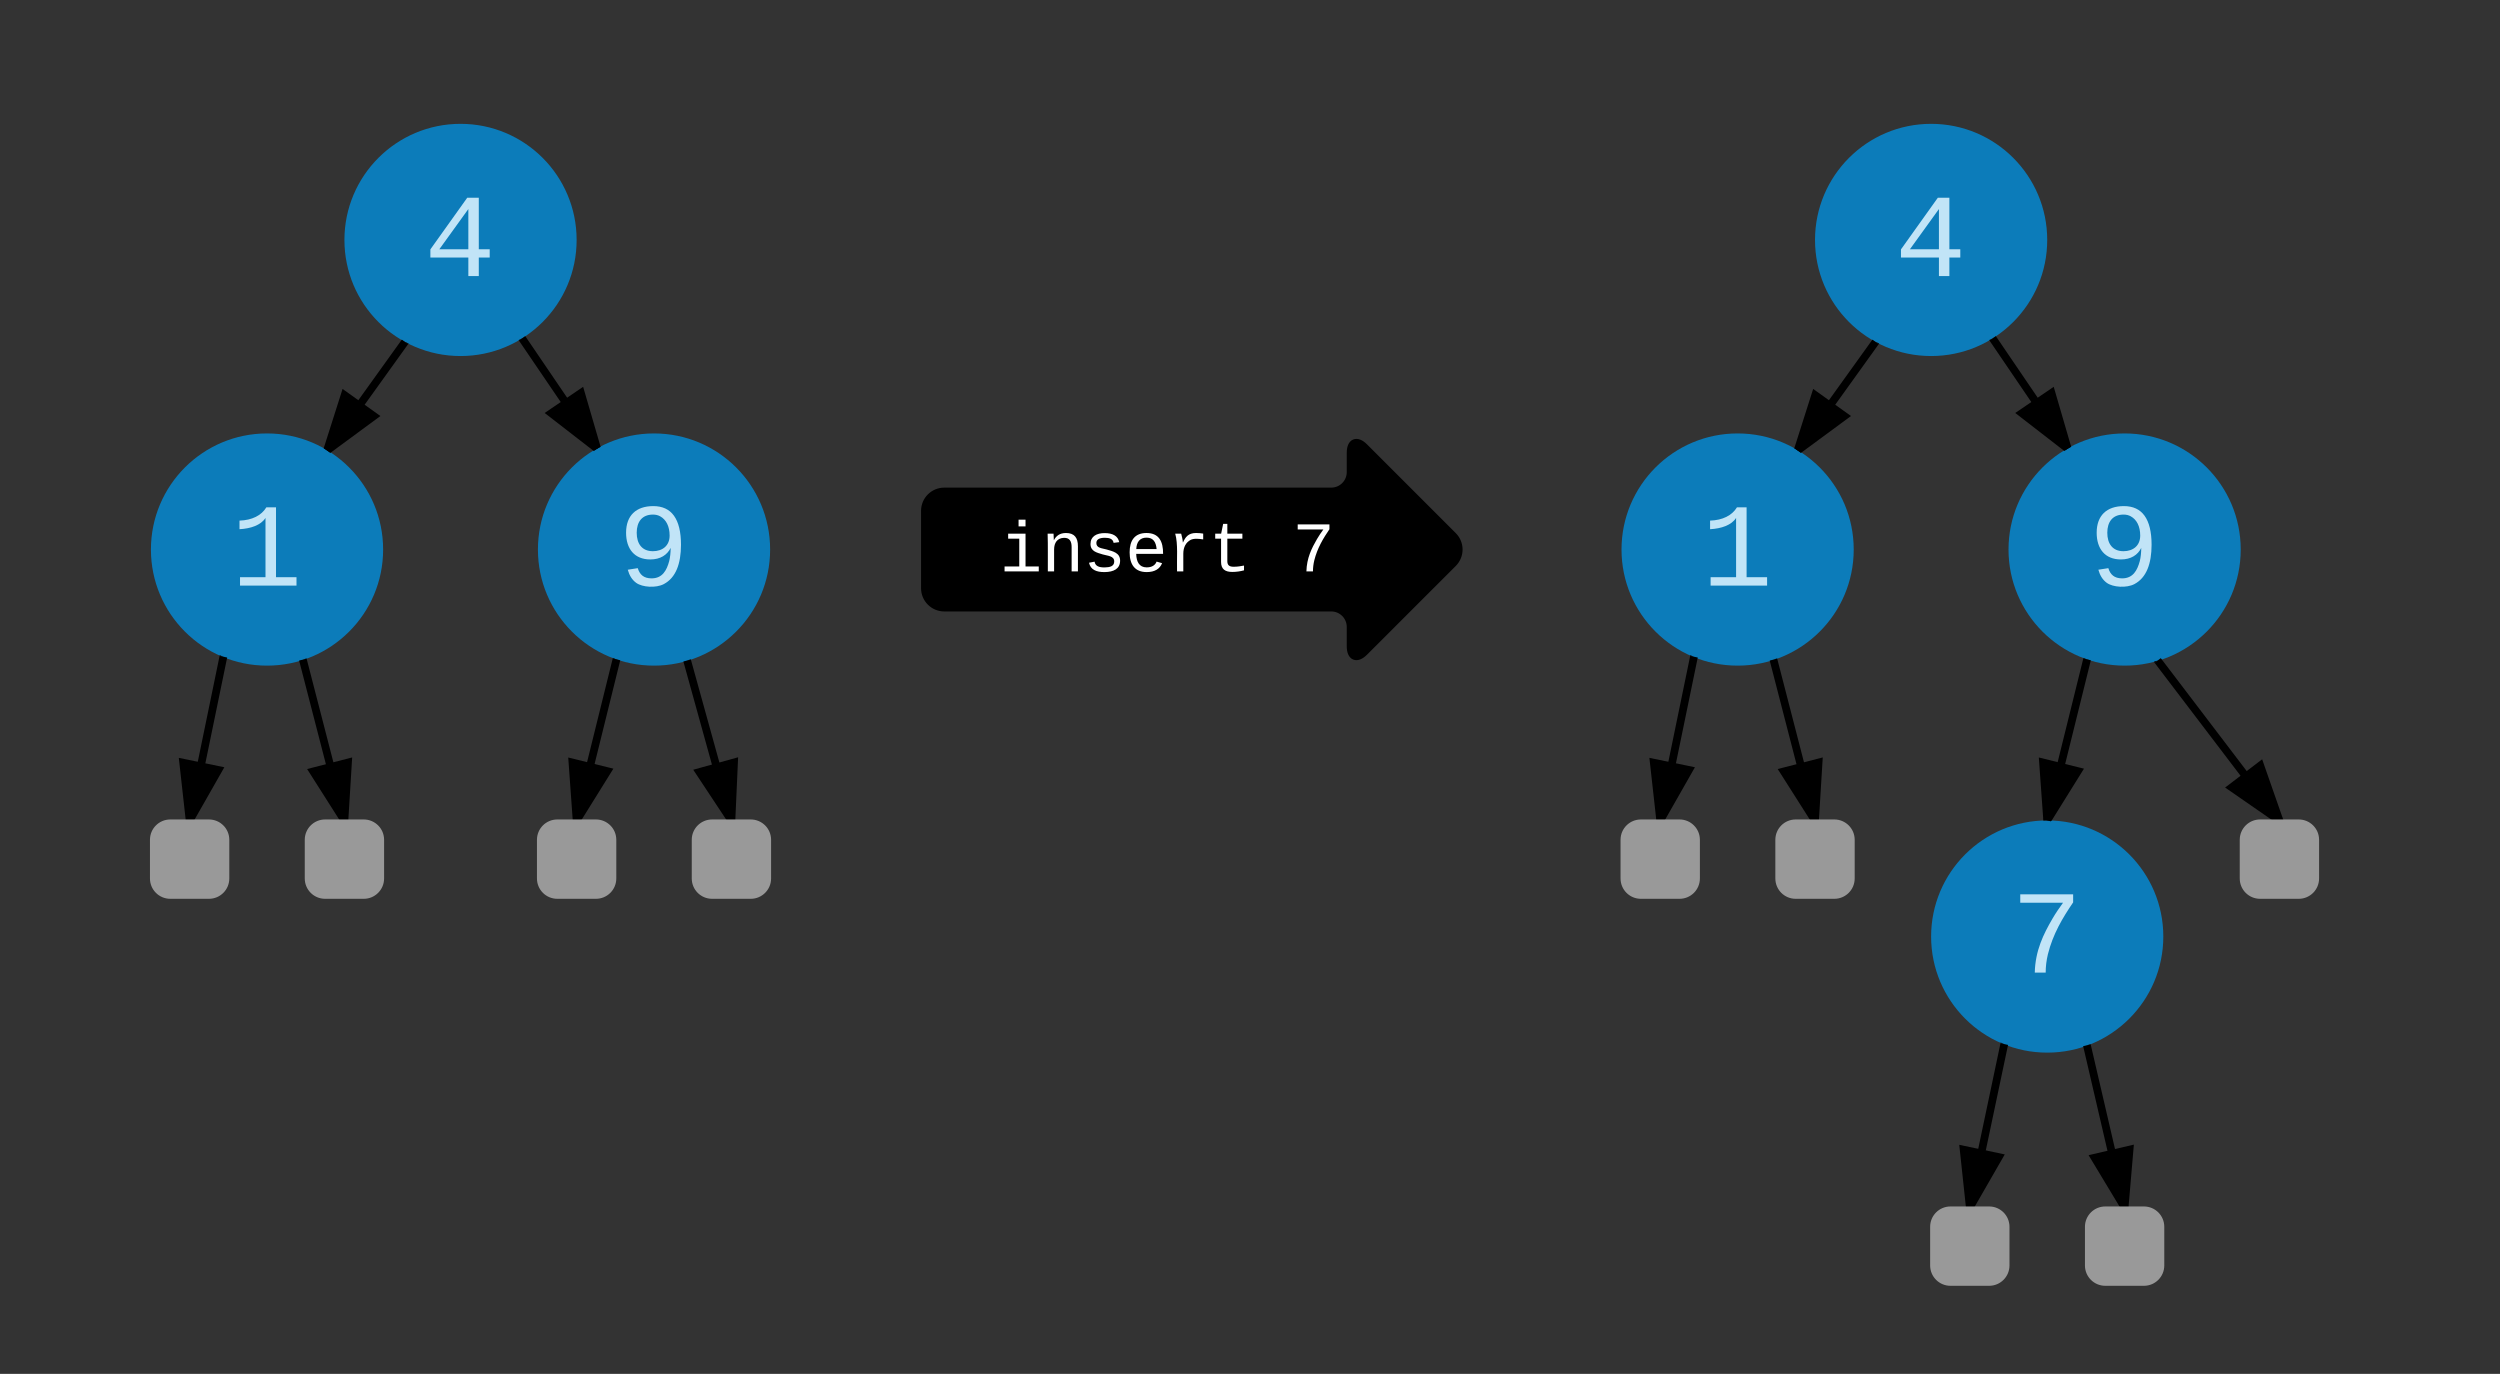 <svg xmlns="http://www.w3.org/2000/svg" xmlns:xlink="http://www.w3.org/1999/xlink" width="646" height="355"><rect width="100%" height="100%" fill="#333333" stroke="none"/><g transform="translate(-401 -1288)"><path d="M550 1350c0 16.57-13.43 30-30 30s-30-13.43-30-30 13.43-30 30-30 30 13.43 30 30z" fill="#0c7cba"/><use xlink:href="#a" transform="matrix(1,0,0,1,510,1320) translate(0.665 39.327)"/><path d="M600 1430c0 16.57-13.43 30-30 30s-30-13.43-30-30 13.43-30 30-30 30 13.43 30 30z" fill="#0c7cba"/><use xlink:href="#b" transform="matrix(1,0,0,1,560,1400) translate(0.665 39.327)"/><path d="M500 1430c0 16.57-13.43 30-30 30s-30-13.43-30-30 13.43-30 30-30 30 13.43 30 30z" fill="#0c7cba"/><use xlink:href="#c" transform="matrix(1,0,0,1,460,1400) translate(0.665 39.327)"/><path d="M960 1530c0 16.57-13.43 30-30 30s-30-13.43-30-30 13.43-30 30-30 30 13.43 30 30z" fill="#0c7cba"/><use xlink:href="#d" transform="matrix(1,0,0,1,920,1500) translate(0.665 39.327)"/><path d="M505.64 1376.35l-20.14 28.06" stroke="#000" stroke-width="2" fill="none"/><path d="M506.57 1376.76l-.12.17-.8-.58zM497.6 1395.52l-12.1 8.9 4.55-14.3z"/><path d="M499.3 1395.5l-12.9 9.5-1.76-1.16 4.88-15.34zm-11.9 6.28l8.48-6.25-5.3-3.8z"/><path d="M535.9 1375.42l19.4 28.53" stroke="#000" stroke-width="2" fill="none"/><path d="M535.06 1375.98l-.06-.1.9-.46zm1.65-1.12zM555.3 1403.95l-11.85-9.2 7.66-5.2z"/><path d="M556.2 1403.47l-1.86 1-12.6-9.76 9.94-6.76zm-11.05-8.66l8.33 6.47-2.95-10.12z"/><path d="M458.72 1457.7L450 1500" stroke="#000" stroke-width="2" fill="none"/><path d="M458.72 1457.7l-.98-.2.04-.2zM457.42 1486.96L450 1500l-1.66-14.9z"/><path d="M458.97 1486.26l-7.82 13.74H449l-1.8-16.17zm-8.32 10.57l5.22-9.16-6.38-1.32z"/><path d="M479.26 1458.44L490 1500" stroke="#000" stroke-width="2" fill="none"/><path d="M480.23 1458.2l-.97.24.95-.32zM490 1500l-8.06-12.65 8.98-2.32z"/><path d="M491 1500h-2.2l-8.44-13.28 11.64-3zm-7.47-12.03l5.66 8.9.64-10.53z"/><path d="M440 1515c0 2.76 2.24 5 5 5h10c2.76 0 5-2.24 5-5v-10c0-2.76-2.24-5-5-5h-10c-2.76 0-5 2.24-5 5zM480 1515c0 2.76 2.24 5 5 5h10c2.76 0 5-2.24 5-5v-10c0-2.76-2.24-5-5-5h-10c-2.76 0-5 2.24-5 5z" stroke="#999" stroke-width=".5" fill="#999"/><path d="M918.9 1557.8L910 1600" stroke="#000" stroke-width="2" fill="none"/><path d="M918.9 1557.8l-.98-.22.05-.2zM917.48 1587l-7.48 13-1.6-14.92z"/><path d="M919.03 1586.3l-7.88 13.7H909l-1.73-16.18zm-8.36 10.53l5.26-9.14-6.38-1.35z"/><path d="M940.26 1558.1L950 1600" stroke="#000" stroke-width="2" fill="none"/><path d="M941.23 1557.88l-.97.22.95-.3zM950 1600l-7.75-12.85 9.03-2.1z"/><path d="M951 1600h-2.17l-8.14-13.5 11.7-2.73zm-7.18-12.18l5.45 9.03.9-10.5z"/><path d="M900 1615c0 2.76 2.24 5 5 5h10c2.76 0 5-2.24 5-5v-10c0-2.76-2.24-5-5-5h-10c-2.76 0-5 2.24-5 5zM940 1615c0 2.76 2.24 5 5 5h10c2.76 0 5-2.24 5-5v-10c0-2.76-2.24-5-5-5h-10c-2.76 0-5 2.24-5 5z" stroke="#999" stroke-width=".5" fill="#999"/><path d="M560.3 1458.38L550 1500" stroke="#000" stroke-width="2" fill="none"/><path d="M560.18 1458.36l.1.02-.97-.24.05-.15zM557.92 1487.26L550 1500l-1.08-14.96z"/><path d="M559.5 1486.62l-8.32 13.38H549l-1.17-16.26zm-8.72 10.24l5.57-8.96-6.33-1.56z"/><path d="M578.55 1458.67L590 1500" stroke="#000" stroke-width="2" fill="none"/><path d="M579.52 1458.4l-.97.27.96-.32zM590 1500l-8.27-12.5 8.93-2.5z"/><path d="M591 1500h-2.2l-8.67-13.1 11.6-3.22zm-7.68-11.9l5.82 8.78.46-10.53z"/><path d="M540 1515c0 2.76 2.24 5 5 5h10c2.76 0 5-2.24 5-5v-10c0-2.76-2.24-5-5-5h-10c-2.76 0-5 2.24-5 5zM580 1515c0 2.76 2.24 5 5 5h10c2.76 0 5-2.24 5-5v-10c0-2.76-2.24-5-5-5h-10c-2.76 0-5 2.24-5 5z" stroke="#999" stroke-width=".5" fill="#999"/><path d="M930 1350c0 16.57-13.43 30-30 30s-30-13.43-30-30 13.43-30 30-30 30 13.43 30 30z" fill="#0c7cba"/><use xlink:href="#a" transform="matrix(1,0,0,1,890,1320) translate(0.665 39.327)"/><path d="M980 1430c0 16.57-13.43 30-30 30s-30-13.43-30-30 13.43-30 30-30 30 13.43 30 30z" fill="#0c7cba"/><use xlink:href="#b" transform="matrix(1,0,0,1,940,1400) translate(0.665 39.327)"/><path d="M880 1430c0 16.57-13.43 30-30 30s-30-13.43-30-30 13.43-30 30-30 30 13.43 30 30z" fill="#0c7cba"/><use xlink:href="#c" transform="matrix(1,0,0,1,840,1400) translate(0.665 39.327)"/><path d="M885.64 1376.35l-20.14 28.06" stroke="#000" stroke-width="2" fill="none"/><path d="M886.57 1376.76l-.12.17-.8-.58zM877.6 1395.52l-12.1 8.9 4.55-14.3z"/><path d="M879.3 1395.5l-12.9 9.5-1.76-1.16 4.88-15.34zm-11.9 6.28l8.48-6.25-5.3-3.8z"/><path d="M915.9 1375.42l19.4 28.53" stroke="#000" stroke-width="2" fill="none"/><path d="M915.06 1375.98l-.06-.1.9-.46zm1.65-1.12zM935.3 1403.95l-11.85-9.2 7.66-5.2z"/><path d="M936.2 1403.47l-1.86 1-12.6-9.76 9.94-6.76zm-11.05-8.66l8.33 6.47-2.95-10.12z"/><path d="M838.72 1457.7L830 1500" stroke="#000" stroke-width="2" fill="none"/><path d="M838.72 1457.7l-.98-.2.04-.2zM837.42 1486.96L830 1500l-1.66-14.9z"/><path d="M838.97 1486.26l-7.82 13.74H829l-1.8-16.17zm-8.32 10.57l5.22-9.16-6.38-1.32z"/><path d="M859.26 1458.44L870 1500" stroke="#000" stroke-width="2" fill="none"/><path d="M860.23 1458.2l-.97.24.95-.32zM870 1500l-8.06-12.65 8.98-2.32z"/><path d="M871 1500h-2.2l-8.44-13.28 11.64-3zm-7.47-12.03l5.66 8.9.64-10.53z"/><path d="M820 1515c0 2.76 2.24 5 5 5h10c2.76 0 5-2.24 5-5v-10c0-2.76-2.24-5-5-5h-10c-2.76 0-5 2.24-5 5zM860 1515c0 2.76 2.24 5 5 5h10c2.76 0 5-2.24 5-5v-10c0-2.76-2.24-5-5-5h-10c-2.76 0-5 2.24-5 5z" stroke="#999" stroke-width=".5" fill="#999"/><path d="M940.3 1458.38L930 1500" stroke="#000" stroke-width="2" fill="none"/><path d="M940.18 1458.36l.1.02-.97-.24.05-.15zM937.92 1487.26L930 1500l-1.08-14.96z"/><path d="M939.5 1486.62l-8.38 13.47-1.12-.1-1 .04-1.17-16.3zm-8.72 10.24l5.57-8.96-6.33-1.56z"/><path d="M958.55 1458.67L990 1500" stroke="#000" stroke-width="2" fill="none"/><path d="M957.76 1459.28l-.2-.28 1-.33zM990 1500l-12.33-8.55 7.38-5.6z"/><path d="M991.06 1500h-2.82l-12.27-8.5 9.57-7.3zm-11.7-8.58l8.68 6-3.48-9.95z"/><path d="M980 1515c0 2.76 2.24 5 5 5h10c2.76 0 5-2.24 5-5v-10c0-2.76-2.24-5-5-5h-10c-2.76 0-5 2.24-5 5z" stroke="#999" stroke-width=".5" fill="#999"/><path d="M640 1420c0-2.76 2.24-5 5-5h100c2.76 0 5-2.24 5-5v-5c0-2.76 1.58-3.42 3.54-1.46l22.92 22.92c1.96 1.96 1.96 5.12 0 7.08l-22.92 22.92c-1.96 1.96-3.54 1.3-3.54-1.46v-5c0-2.76-2.24-5-5-5H645c-2.76 0-5-2.24-5-5z" stroke="#000" stroke-width="2"/><use xlink:href="#e" transform="matrix(1,0,0,1,640,1400.25) translate(19.293 35.396)"/><use xlink:href="#f" transform="matrix(1,0,0,1,640,1400.25) translate(94.905 35.396)"/><defs><path fill="#c1e4f7" d="M937-319V0H757v-319H103v-140l635-890h199v888h188v142H937zm-180-835L257-461h500v-693" id="g"/><use transform="matrix(0.015,0,0,0.015,0,0)" xlink:href="#g" id="a"/><path fill="#c1e4f7" d="M141-911c0-296 172-459 469-459 157 0 276 55 356 166s121 278 121 501c-1 324-87 567-297 677-134 70-367 56-475-22-71-52-117-126-145-226l172-27c34 111 103 176 238 176 187 0 261-138 304-298 16-65 24-141 25-227-59 121-177 199-350 199-275 0-418-184-418-460zm461 318c168 0 289-96 289-269 0-158-59-275-163-332-36-20-77-30-124-30-187 0-280 125-280 313s90 318 278 318" id="h"/><use transform="matrix(0.015,0,0,0.015,0,0)" xlink:href="#h" id="b"/><path fill="#c1e4f7" d="M148-1120c216-7 379-89 463-229h166v1204h353V0H157v-145h439v-1021c-79 124-254 184-448 194v-148" id="i"/><use transform="matrix(0.015,0,0,0.015,0,0)" xlink:href="#i" id="c"/><path fill="#c1e4f7" d="M1069-1210C890-948 720-664 634-316c-25 105-38 210-38 316H408c9-385 153-667 302-925 57-98 120-190 185-279H158v-145h911v139" id="j"/><use transform="matrix(0.015,0,0,0.015,0,0)" xlink:href="#j" id="d"/><path fill="#fff" d="M745-142h380V0H143v-142h422v-798H246v-142h499v940zM545-1292v-192h200v192H545" id="k"/><path fill="#fff" d="M706-1102c241 0 344 136 343 381V0H868v-695c1-168-57-273-220-268-190 6-283 138-283 336V0H185c-3-360 6-732-6-1082h170c4 54 7 126 8 185h3c63-121 164-204 346-205" id="l"/><path fill="#fff" d="M873-819c-18-114-119-146-250-146-163 0-245 50-245 151 0 151 170 148 294 185 182 54 388 94 388 320 0 240-189 325-439 329-245 4-410-69-454-268l159-31c24 133 136 168 295 165 144-2 270-31 270-171 0-164-195-160-331-202-167-52-350-87-350-299 0-218 173-315 413-313 220 2 373 77 412 260" id="m"/><path fill="#fff" d="M617-1102c355 0 481 238 477 599H322c5 222 84 388 301 388 144 0 244-59 284-166l158 45C1002-72 854 20 623 20c-342 0-490-220-490-568 0-346 151-554 484-554zm291 461c-18-192-90-328-289-328-194 0-287 128-295 328h584" id="n"/><path fill="#fff" d="M839-1102c70 0 148 7 206 17v167c-112-18-268-36-363 15-129 69-208 203-208 395V0H294c-10-367 32-789-52-1082h171c21 75 41 161 48 250h5c67-152 152-270 373-270" id="o"/><path fill="#fff" d="M682 16c-209 0-323-80-324-285v-671H190v-142h170l58-282h120v282h432v142H538v652c2 114 60 155 182 155 106 0 209-16 297-34v137C921-4 806 16 682 16" id="p"/><g id="e"><use transform="matrix(0.009,0,0,0.009,0,0)" xlink:href="#k"/><use transform="matrix(0.009,0,0,0.009,10.802,0)" xlink:href="#l"/><use transform="matrix(0.009,0,0,0.009,21.604,0)" xlink:href="#m"/><use transform="matrix(0.009,0,0,0.009,32.405,0)" xlink:href="#n"/><use transform="matrix(0.009,0,0,0.009,43.207,0)" xlink:href="#o"/><use transform="matrix(0.009,0,0,0.009,54.009,0)" xlink:href="#p"/></g><path fill="#fff" d="M1069-1210C890-948 720-664 634-316c-25 105-38 210-38 316H408c9-385 153-667 302-925 57-98 120-190 185-279H158v-145h911v139" id="q"/><use transform="matrix(0.009,0,0,0.009,0,0)" xlink:href="#q" id="f"/></defs></g></svg>